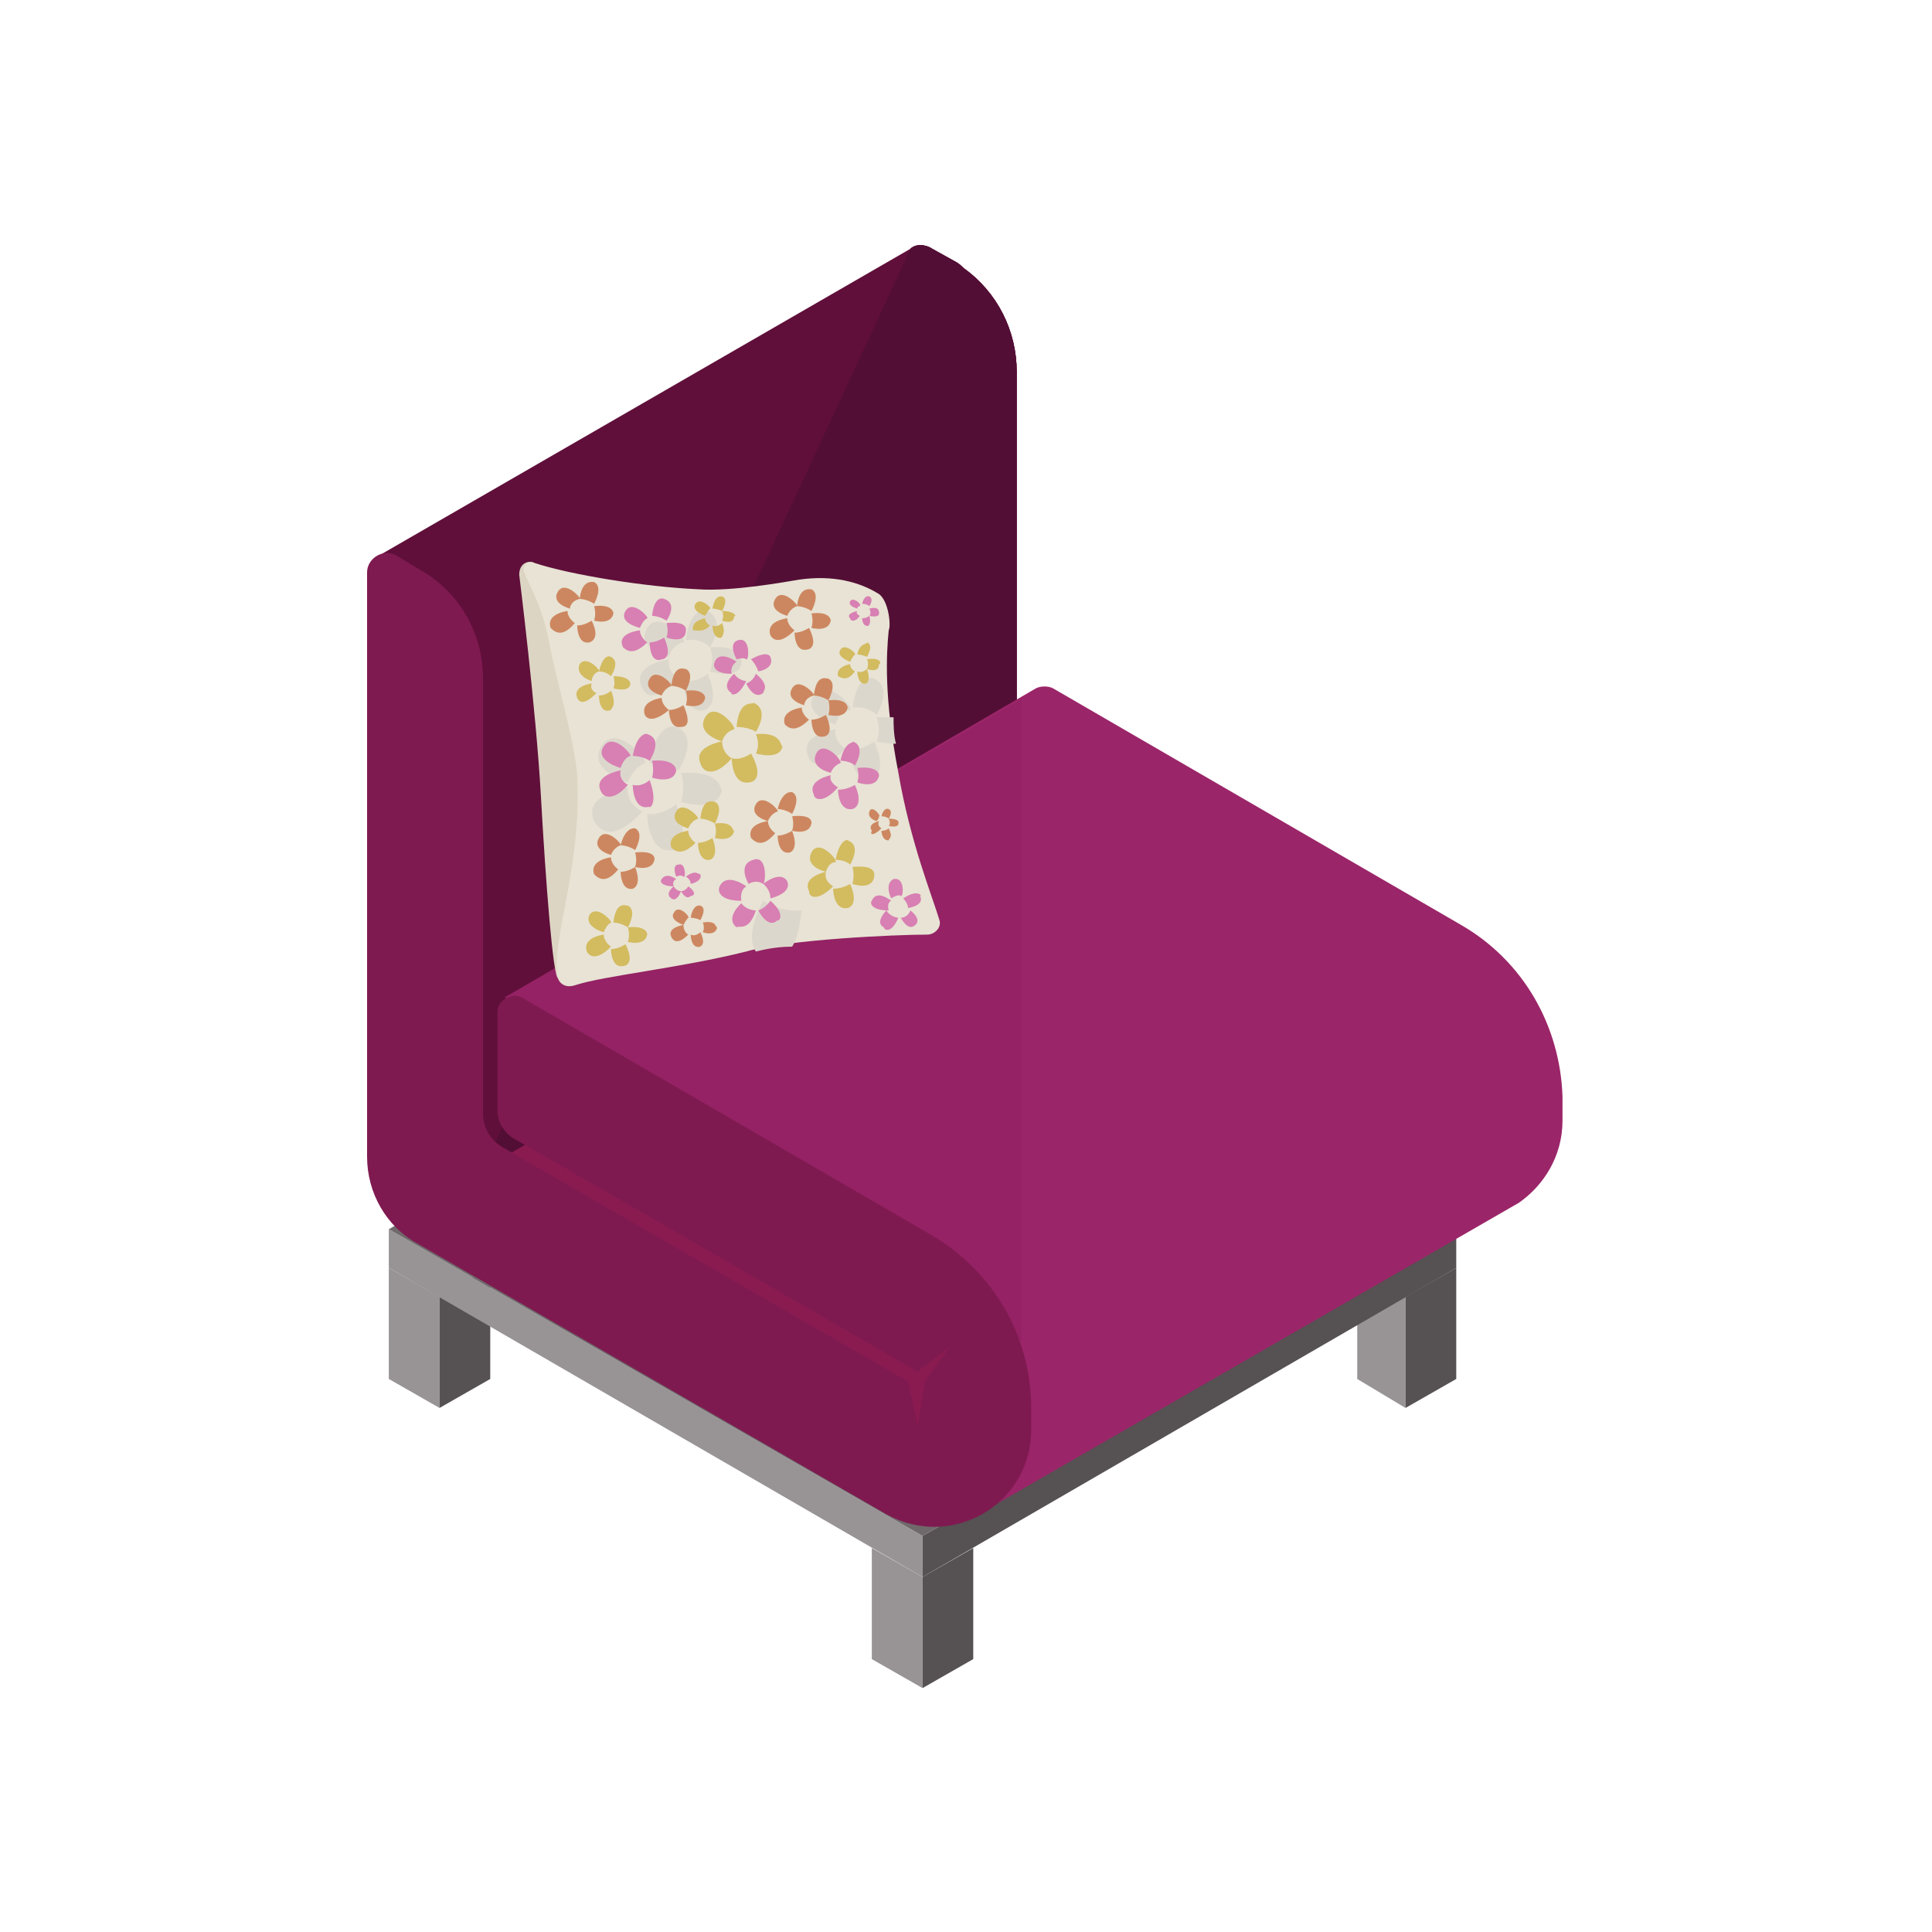 <?xml version="1.0" encoding="utf-8"?>
<!-- Generator: Adobe Illustrator 21.0.0, SVG Export Plug-In . SVG Version: 6.00 Build 0)  -->
<svg version="1.1" id="Layer_1" xmlns="http://www.w3.org/2000/svg" xmlns:xlink="http://www.w3.org/1999/xlink" x="0px" y="0px"
	 viewBox="0 0 80 80" style="enable-background:new 0 0 80 80;" xml:space="preserve">
<style type="text/css">
	.st0{fill:#989495;}
	.st1{fill:#565152;}
	.st2{fill:#70696B;}
	.st3{fill:#8A1B51;}
	.st4{fill:#600F3A;}
	.st5{fill:#530E35;}
	.st6{fill:#9B2569;}
	.st7{opacity:0.1;fill:#530E35;}
	.st8{fill:#7F1A51;}
	.st9{fill:#DCD7CC;}
	.st10{fill:#DDD5C3;}
	.st11{fill:#E8E3D4;}
	.st12{fill:#D87FB3;}
	.st13{fill:#D3BB60;}
	.st14{fill:#CD8760;}
</style>
<g id="XMLID_36311_">
	<g id="XMLID_36641_">
		<g id="XMLID_36651_">
			<polygon id="XMLID_36654_" class="st0" points="16.1,52.5 16.1,57.1 18.2,58.3 18.2,53.7 			"/>
			<polygon id="XMLID_36652_" class="st1" points="20.3,52.5 18.2,53.7 18.2,58.3 20.3,57.1 			"/>
		</g>
		<polygon id="XMLID_36650_" class="st0" points="16.1,50.9 16.1,52.5 38.2,65.3 38.2,63.6 		"/>
		<g id="XMLID_36647_">
			<polygon id="XMLID_36649_" class="st0" points="56.2,52.5 56.2,57.1 58.2,58.3 58.2,53.7 			"/>
			<polygon id="XMLID_36648_" class="st1" points="60.3,52.5 58.2,53.7 58.2,58.3 60.3,57.1 			"/>
		</g>
		<polygon id="XMLID_36643_" class="st1" points="60.3,50.9 38.2,63.6 38.2,65.3 60.3,52.5 		"/>
		<polygon id="XMLID_36642_" class="st2" points="38.2,38.1 16.1,50.9 38.2,63.6 60.3,50.9 		"/>
	</g>
	<g id="XMLID_36637_">
		<polygon id="XMLID_36639_" class="st0" points="36.1,64.1 36.1,68.7 38.2,69.9 38.2,65.3 		"/>
		<polygon id="XMLID_36638_" class="st1" points="40.3,64.1 38.2,65.3 38.2,69.9 40.3,68.7 		"/>
	</g>
	<polygon id="XMLID_36636_" class="st3" points="21,44.9 21,49.8 39.5,60.4 39.5,55.5 	"/>
	<path id="XMLID_36635_" class="st4" d="M37.7,10.3c0.2-0.2,0.6-0.2,0.9,0l0.9,0.5c0.2,0.1,0.3,0.2,0.4,0.3c1.4,1,2.2,2.6,2.2,4.3
		v20.3L20,48.4L15.7,23L37.7,10.3z"/>
	<path id="XMLID_42180_" class="st4" d="M37.7,10.3c0.2-0.2,0.6-0.2,0.9,0l0.9,0.5c0.2,0.1,0.3,0.2,0.4,0.3c1.4,1,2.2,2.6,2.2,4.3
		v20.3L20,48.4"/>
	<path id="XMLID_42179_" class="st5" d="M37.7,10.3c0.2-0.2,0.6-0.2,0.9,0l0.9,0.5c0.2,0.1,0.3,0.2,0.4,0.3c1.4,1,2.2,2.6,2.2,4.3
		v20.3L20,48.4"/>
	<path id="XMLID_36634_" class="st6" d="M42.9,28.5c0.2-0.1,0.5-0.1,0.7,0l16.9,9.8c2.6,1.5,4.1,4.2,4.2,7.1c0,0,0,1,0,1
		c0,1.5-0.8,2.7-1.8,3.4l0,0L40.7,62.6c0,0,0.3-9.1-2.3-10.6L20.9,41.3C20.9,41.3,42.9,28.5,42.9,28.5z"/>
	<path class="st7" d="M42.2,29c-3.9,2.3-21.3,12.3-21.3,12.3L38.5,52c0.9,0.5,1.4,1.9,1.8,3.5h2V29z"/>
	<path id="XMLID_36630_" class="st8" d="M15.2,45.6V23.7c0-0.6,0.7-1,1.2-0.7l1,0.6c1.6,0.9,2.6,2.6,2.6,4.5v18
		c0,0.6,0.3,1.1,0.8,1.4l16.8,9.7L38,59l0.3-1.8l1-1.4L38,56.8l-16.8-9.7c-0.4-0.3-0.6-0.7-0.6-1.1v-4.1c0-0.5,0.6-0.8,1-0.6
		l16.9,9.8c2.6,1.5,4.2,4.2,4.2,7.2v0.9c0,3.1-3.3,5-6,3.5L17.3,51.5c-1.3-0.7-2.1-2.1-2.1-3.6L15.2,45.6L15.2,45.6z"/>
	<g id="XMLID_36624_">
		<path id="XMLID_36629_" class="st9" d="M31.4,34.8c0,0-1.3-1.4-0.2-2c1.1-0.6,1.5,1.8,1.3,1.7C31.9,34.3,31.4,34.8,31.4,34.8z"/>
		<path id="XMLID_36628_" class="st9" d="M31.2,36.2c0,0-0.4-0.7,0.1-1.3c0,0-2-0.8-2.1,0.5C29.1,36,29.6,36.7,31.2,36.2z"/>
		<path id="XMLID_36627_" class="st9" d="M32.7,34.5c0,0,0.7,0.3,0.9,1c0,0,1.7-0.8,0.9-1.7C34.6,33.8,34,33,32.7,34.5z"/>
		<path id="XMLID_36625_" class="st9" d="M33.6,35.7c0,0-0.1,0.7-0.7,1.1c0,0,1.1,1.4,1.8,0.5C34.7,37.2,35.3,36.5,33.6,35.7z"/>
	</g>
	<g id="XMLID_36315_">
		<g id="XMLID_36621_">
			<path id="XMLID_36623_" class="st10" d="M23.1,40.5c0.6,0.4,1.4-3.7,1.1-8.5c-0.1-1.6,0.2-3.4-0.1-5.2c-0.3-1.9-2-3.5-2-3.5
				c-0.2-0.1-0.6,0-0.6,0.5c0,0,0.7,5.6,0.9,9.2C22.6,36.6,22.9,40.4,23.1,40.5z"/>
			<path id="XMLID_36622_" class="st11" d="M38.9,38.1c0.1,0.3-0.2,0.6-0.5,0.6c-1.3,0-5.8,0.2-7.5,0.7c-2.8,0.7-5.9,1-7.1,1.4
				c-0.3,0.1-0.6,0-0.7-0.3c-0.3-1.6,1-4.5,0.8-8.4c-0.1-1.4-0.9-4.1-1.1-5.2c-0.3-1.7-0.8-2.5-1.1-3.2c-0.1-0.3,0.2-0.5,0.4-0.4
				c1.5,0.5,4.6,1,6.8,1.1c1.4,0.1,3.6-0.3,4.2-0.4c1.4-0.2,2.5,0.1,3.3,0.6c0.4,0.3,0.5,1.3,0.4,1.5c-0.1,1-0.2,2.8,0.4,5.9
				C37.7,34.9,38.6,37.1,38.9,38.1z"/>
		</g>
		<g id="XMLID_36317_">
			<g id="XMLID_36611_">
				<path id="XMLID_36620_" class="st9" d="M26,32.4c0,0-1.7-0.5-1.1-1.5c0.6-1,2,0.6,1.8,0.7C26.2,31.8,26,32.4,26,32.4z"/>
				<path id="XMLID_36616_" class="st9" d="M26.6,33.6c0,0-0.7-0.3-0.6-1c0,0-1.9,0.3-1.4,1.4C24.9,34.5,25.5,34.8,26.6,33.6z"/>
				<path id="XMLID_36615_" class="st9" d="M28,33.3c0,0-0.6,0.5-1.2,0.4c0,0,0,1.7,1.1,1.5C27.8,35.2,28.7,35,28,33.3z"/>
				<path id="XMLID_36614_" class="st9" d="M26.9,31.6c0,0,0.7-0.1,1.2,0.3c0,0,0.9-1.4-0.1-1.8C28,30.1,27.2,29.8,26.9,31.6z"/>
				<path id="XMLID_36612_" class="st9" d="M28.2,32c0,0,0.2,0.6,0,1.2c0,0,1.5,0.5,1.7-0.5C29.8,32.7,29.9,31.9,28.2,32z"/>
			</g>
			<g id="XMLID_36602_">
				<path id="XMLID_36610_" class="st9" d="M27.7,27.2c0,0-1.4-0.4-0.9-1.2c0.5-0.8,1.7,0.5,1.5,0.6C27.8,26.7,27.7,27.2,27.7,27.2z
					"/>
				<path id="XMLID_36609_" class="st9" d="M28.1,28.1c0,0-0.5-0.3-0.4-0.8c0,0-1.6,0.2-1.1,1.2C26.7,28.8,27.2,29.1,28.1,28.1z"/>
				<path id="XMLID_36608_" class="st9" d="M29.3,27.9c0,0-0.5,0.4-1,0.3c0,0,0,1.4,0.9,1.2C29.1,29.4,29.9,29.3,29.3,27.9z"/>
				<path id="XMLID_36607_" class="st9" d="M28.4,26.5c0,0,0.6-0.1,1,0.3c0,0,0.7-1.1-0.1-1.5C29.3,25.3,28.6,25,28.4,26.5z"/>
				<path id="XMLID_36603_" class="st9" d="M29.4,26.8c0,0,0.2,0.5,0,1c0,0,1.3,0.4,1.3-0.4C30.7,27.4,30.8,26.7,29.4,26.8z"/>
			</g>
			<g id="XMLID_36593_">
				<path id="XMLID_36601_" class="st9" d="M34.6,30c0,0-1.4-0.4-0.9-1.2c0.5-0.8,1.7,0.5,1.5,0.6C34.7,29.5,34.6,30,34.6,30z"/>
				<path id="XMLID_36600_" class="st9" d="M35,31c0,0-0.5-0.3-0.4-0.8c0,0-1.6,0.2-1.1,1.2C33.6,31.7,34.2,31.9,35,31z"/>
				<path id="XMLID_36598_" class="st9" d="M36.2,30.7c0,0-0.5,0.4-1,0.3c0,0,0,1.4,0.9,1.2C36.1,32.2,36.8,32.1,36.2,30.7z"/>
				<path id="XMLID_36597_" class="st9" d="M35.3,29.3c0,0,0.6-0.1,1,0.3c0,0,0.7-1.1-0.1-1.5C36.2,28.1,35.5,27.8,35.3,29.3z"/>
				<g id="XMLID_36594_">
					<path id="XMLID_36596_" class="st9" d="M31.6,37.3c0,0-0.8,1.4-0.3,2.1c0.4-0.1,0.9-0.2,1.5-0.2c0.2-0.3,0.3-0.8,0.4-1.5
						C33.2,37.7,32.3,37.8,31.6,37.3z"/>
					<path id="XMLID_36595_" class="st9" d="M36.3,29.7c0,0,0.2,0.5,0,1c0,0,0.4,0.1,0.8,0.1c-0.1-0.4-0.1-0.8-0.1-1.1
						C36.8,29.7,36.6,29.7,36.3,29.7z"/>
				</g>
			</g>
			<g id="XMLID_36583_">
				<path id="XMLID_36589_" class="st12" d="M26.5,26c0,0-0.9-0.2-0.6-0.7c0.3-0.5,1,0.3,0.9,0.3C26.6,25.7,26.5,26,26.5,26z"/>
				<path id="XMLID_36588_" class="st12" d="M26.8,26.6c0,0-0.3-0.2-0.3-0.5c0,0-1,0.1-0.7,0.7C26,27,26.3,27.1,26.8,26.6z"/>
				<path id="XMLID_36587_" class="st12" d="M27.5,26.4c0,0-0.3,0.2-0.6,0.2c0,0,0,0.9,0.5,0.7C27.4,27.3,27.9,27.3,27.5,26.4z"/>
				<path id="XMLID_36585_" class="st12" d="M27,25.5c0,0,0.3,0,0.6,0.2c0,0,0.5-0.7-0.1-0.9C27.5,24.8,27.1,24.6,27,25.5z"/>
				<path id="XMLID_36584_" class="st12" d="M27.6,25.8c0,0,0.1,0.3,0,0.6c0,0,0.8,0.3,0.8-0.3C28.4,26.1,28.5,25.7,27.6,25.8z"/>
			</g>
			<g id="XMLID_36574_">
				<path id="XMLID_36582_" class="st12" d="M30.5,27.3c0,0-0.4-0.7,0.1-0.8c0.5-0.1,0.4,0.9,0.3,0.8C30.8,27.2,30.5,27.3,30.5,27.3
					z"/>
				<path id="XMLID_36581_" class="st12" d="M30.3,27.9c0,0-0.1-0.3,0.2-0.5c0,0-0.7-0.5-0.9,0C29.5,27.6,29.6,27.9,30.3,27.9z"/>
				<path id="XMLID_36580_" class="st12" d="M30.9,28.2c0,0-0.3,0-0.5-0.3c0,0-0.6,0.5-0.1,0.8C30.2,28.7,30.5,29,30.9,28.2z"/>
				<path id="XMLID_36576_" class="st12" d="M31.1,27.3c0,0,0.2,0.2,0.3,0.5c0,0,0.7-0.1,0.5-0.6C31.9,27.2,31.8,26.9,31.1,27.3z"/>
				<path id="XMLID_36575_" class="st12" d="M31.3,27.9c0,0-0.1,0.3-0.4,0.4c0,0,0.3,0.7,0.7,0.4C31.6,28.6,31.9,28.4,31.3,27.9z"/>
			</g>
			<g id="XMLID_36564_">
				<path id="XMLID_36573_" class="st12" d="M31,36.6c0,0-0.5-0.8,0.2-1c0.6-0.2,0.5,1,0.4,1C31.3,36.4,31,36.6,31,36.6z"/>
				<path id="XMLID_36572_" class="st12" d="M30.7,37.3c0,0-0.1-0.4,0.2-0.6c0,0-0.8-0.6-1.1,0C29.7,36.9,29.8,37.3,30.7,37.3z"/>
				<path id="XMLID_36571_" class="st12" d="M31.3,37.7c0,0-0.4,0-0.6-0.3c0,0-0.7,0.6-0.2,1C30.6,38.3,31,38.6,31.3,37.7z"/>
				<path id="XMLID_36569_" class="st12" d="M31.6,36.6c0,0,0.3,0.2,0.3,0.6c0,0,0.9-0.2,0.7-0.7C32.6,36.5,32.4,36,31.6,36.6z"/>
				<path id="XMLID_36568_" class="st12" d="M31.9,37.3c0,0-0.2,0.3-0.5,0.4c0,0,0.4,0.8,0.8,0.4C32.2,38.2,32.6,37.9,31.9,37.3z"/>
			</g>
			<g id="XMLID_36554_">
				<path id="XMLID_36563_" class="st12" d="M36.9,37.2c0,0-0.3-0.6,0.1-0.8c0.5-0.1,0.4,0.8,0.3,0.7C37.2,37,36.9,37.2,36.9,37.2z"
					/>
				<path id="XMLID_36562_" class="st12" d="M36.8,37.7c0,0-0.1-0.3,0.1-0.4c0,0-0.6-0.5-0.8,0C36,37.4,36.1,37.7,36.8,37.7z"/>
				<path id="XMLID_36560_" class="st12" d="M37.2,38c0,0-0.3,0-0.5-0.3c0,0-0.5,0.5-0.1,0.7C36.6,38.5,36.9,38.7,37.2,38z"/>
				<path id="XMLID_36559_" class="st12" d="M37.4,37.2c0,0,0.2,0.2,0.2,0.4c0,0,0.7-0.1,0.5-0.5C38.2,37.1,38,36.8,37.4,37.2z"/>
				<path id="XMLID_36555_" class="st12" d="M37.7,37.7c0,0-0.1,0.3-0.4,0.3c0,0,0.3,0.6,0.6,0.3C37.9,38.3,38.2,38.1,37.7,37.7z"/>
			</g>
			<g id="XMLID_36547_">
				<path id="XMLID_36553_" class="st13" d="M29.9,30.7c0,0-1.1-0.3-0.7-1c0.4-0.7,1.3,0.4,1.2,0.5C30,30.3,29.9,30.7,29.9,30.7z"/>
				<path id="XMLID_36552_" class="st13" d="M30.3,31.4c0,0-0.4-0.2-0.4-0.7c0,0-1.2,0.2-0.9,0.9C29.1,32,29.6,32.2,30.3,31.4z"/>
				<path id="XMLID_36550_" class="st13" d="M31.1,31.2c0,0-0.4,0.3-0.8,0.2c0,0,0,1.1,0.7,1C31.1,32.4,31.7,32.3,31.1,31.2z"/>
				<path id="XMLID_36549_" class="st13" d="M30.5,30.1c0,0,0.5,0,0.8,0.2c0,0,0.6-0.9-0.1-1.2C31.2,29.2,30.6,28.9,30.5,30.1z"/>
				<path id="XMLID_36548_" class="st13" d="M31.3,30.4c0,0,0.2,0.4,0,0.8c0,0,1,0.3,1.1-0.3C32.3,30.9,32.4,30.3,31.3,30.4z"/>
			</g>
			<g id="XMLID_36537_">
				<path id="XMLID_36546_" class="st13" d="M25,38.6c0,0-0.8-0.2-0.6-0.7c0.3-0.5,1,0.3,0.9,0.3C25.1,38.3,25,38.6,25,38.6z"/>
				<path id="XMLID_36545_" class="st13" d="M25.3,39.2c0,0-0.3-0.2-0.3-0.5c0,0-0.9,0.1-0.7,0.7C24.4,39.6,24.7,39.8,25.3,39.2z"/>
				<path id="XMLID_36541_" class="st13" d="M25.9,39.1c0,0-0.3,0.2-0.6,0.2c0,0,0,0.8,0.5,0.7C25.9,40,26.3,39.9,25.9,39.1z"/>
				<path id="XMLID_36540_" class="st13" d="M25.4,38.2c0,0,0.3,0,0.6,0.2c0,0,0.4-0.7,0-0.9C25.9,37.5,25.5,37.3,25.4,38.2z"/>
				<path id="XMLID_36539_" class="st13" d="M26,38.4c0,0,0.1,0.3,0,0.6c0,0,0.7,0.2,0.8-0.3C26.8,38.8,26.9,38.3,26,38.4z"/>
			</g>
			<g id="XMLID_36528_">
				<path id="XMLID_36536_" class="st12" d="M25.7,31.8c0,0-1.1-0.3-0.7-0.9c0.4-0.6,1.2,0.4,1.1,0.4C25.8,31.4,25.7,31.8,25.7,31.8
					z"/>
				<path id="XMLID_36535_" class="st12" d="M26,32.5c0,0-0.4-0.2-0.3-0.6c0,0-1.2,0.2-0.8,0.9C25,33,25.4,33.2,26,32.5z"/>
				<path id="XMLID_36534_" class="st12" d="M26.9,32.3c0,0-0.3,0.3-0.7,0.2c0,0,0,1.1,0.7,0.9C26.8,33.5,27.3,33.4,26.9,32.3z"/>
				<path id="XMLID_36533_" class="st12" d="M26.2,31.3c0,0,0.4,0,0.7,0.2c0,0,0.6-0.9-0.1-1.1C26.9,30.4,26.4,30.2,26.2,31.3z"/>
				<path id="XMLID_36532_" class="st12" d="M27,31.5c0,0,0.1,0.4,0,0.7c0,0,0.9,0.3,1-0.3C28,32,28.1,31.4,27,31.5z"/>
			</g>
			<g id="XMLID_36518_">
				<path id="XMLID_36527_" class="st12" d="M34.4,32c0,0-0.9-0.2-0.6-0.8c0.3-0.6,1.1,0.3,1,0.4C34.5,31.7,34.4,32,34.4,32z"/>
				<path id="XMLID_36526_" class="st12" d="M34.7,32.6c0,0-0.4-0.2-0.3-0.5c0,0-1,0.2-0.7,0.8C33.7,33.1,34.1,33.3,34.7,32.6z"/>
				<path id="XMLID_36525_" class="st12" d="M35.4,32.5c0,0-0.3,0.2-0.7,0.2c0,0,0,0.9,0.6,0.8C35.3,33.5,35.8,33.4,35.4,32.5z"/>
				<path id="XMLID_36523_" class="st12" d="M34.8,31.5c0,0,0.4,0,0.6,0.2c0,0,0.5-0.8-0.1-1C35.4,30.8,35,30.6,34.8,31.5z"/>
				<path id="XMLID_36522_" class="st12" d="M35.5,31.8c0,0,0.1,0.3,0,0.6c0,0,0.8,0.3,0.9-0.3C36.4,32.1,36.4,31.7,35.5,31.8z"/>
			</g>
			<g id="XMLID_36508_">
				<path id="XMLID_36517_" class="st13" d="M34.2,36.1c0,0-0.9-0.2-0.6-0.8c0.3-0.6,1.1,0.3,1,0.4C34.3,35.7,34.2,36.1,34.2,36.1z"
					/>
				<path id="XMLID_36516_" class="st13" d="M34.5,36.7c0,0-0.4-0.2-0.3-0.6c0,0-1,0.2-0.7,0.8C33.5,37.2,33.9,37.3,34.5,36.7z"/>
				<path id="XMLID_36514_" class="st13" d="M35.2,36.6c0,0-0.3,0.2-0.7,0.2c0,0,0,0.9,0.6,0.8C35.1,37.6,35.6,37.5,35.2,36.6z"/>
				<path id="XMLID_36513_" class="st13" d="M34.6,35.6c0,0,0.4,0,0.6,0.2c0,0,0.5-0.8-0.1-1C35.2,34.8,34.8,34.6,34.6,35.6z"/>
				<path id="XMLID_36509_" class="st13" d="M35.3,35.9c0,0,0.1,0.3,0,0.7c0,0,0.8,0.3,0.9-0.3C36.2,36.2,36.3,35.8,35.3,35.9z"/>
			</g>
			<g id="XMLID_36502_">
				<path id="XMLID_36507_" class="st13" d="M28.5,34.3c0,0-0.8-0.2-0.5-0.7c0.3-0.5,1,0.3,0.9,0.3C28.6,34,28.5,34.3,28.5,34.3z"/>
				<path id="XMLID_36506_" class="st13" d="M28.8,34.9c0,0-0.3-0.2-0.3-0.5c0,0-0.9,0.1-0.7,0.7C28,35.3,28.3,35.4,28.8,34.9z"/>
				<path id="XMLID_36505_" class="st13" d="M29.5,34.7c0,0-0.3,0.2-0.6,0.2c0,0,0,0.8,0.5,0.7C29.4,35.6,29.8,35.5,29.5,34.7z"/>
				<path id="XMLID_36504_" class="st13" d="M29,33.9c0,0,0.3,0,0.6,0.2c0,0,0.4-0.7,0-0.9C29.5,33.2,29.1,33,29,33.9z"/>
				<path id="XMLID_36503_" class="st13" d="M29.6,34.1c0,0,0.1,0.3,0,0.6c0,0,0.7,0.2,0.8-0.3C30.3,34.4,30.4,34,29.6,34.1z"/>
			</g>
			<g id="XMLID_36491_">
				<path id="XMLID_36501_" class="st14" d="M31.8,34c0,0-0.8-0.2-0.5-0.7c0.3-0.5,1,0.3,0.9,0.3C31.9,33.7,31.8,34,31.8,34z"/>
				<path id="XMLID_36500_" class="st14" d="M32.1,34.5c0,0-0.3-0.2-0.3-0.5c0,0-0.9,0.1-0.7,0.7C31.3,34.9,31.6,35.1,32.1,34.5z"/>
				<path id="XMLID_36499_" class="st14" d="M32.8,34.4c0,0-0.3,0.2-0.6,0.2c0,0,0,0.8,0.5,0.7C32.7,35.3,33.1,35.2,32.8,34.4z"/>
				<path id="XMLID_36498_" class="st14" d="M32.2,33.5c0,0,0.3,0,0.6,0.2c0,0,0.4-0.7,0-0.9C32.8,32.8,32.4,32.7,32.2,33.5z"/>
				<path id="XMLID_36496_" class="st14" d="M32.8,33.8c0,0,0.1,0.3,0,0.6c0,0,0.7,0.2,0.8-0.3C33.6,34.1,33.7,33.7,32.8,33.8z"/>
			</g>
			<g id="XMLID_36473_">
				<path id="XMLID_36486_" class="st14" d="M25.3,35.4c0,0-0.8-0.2-0.5-0.7c0.3-0.5,1,0.3,0.9,0.3C25.4,35.1,25.3,35.4,25.3,35.4z"
					/>
				<path id="XMLID_36485_" class="st14" d="M25.6,36c0,0-0.3-0.2-0.3-0.5c0,0-0.9,0.1-0.7,0.7C24.8,36.4,25.1,36.6,25.6,36z"/>
				<path id="XMLID_36480_" class="st14" d="M26.3,35.9c0,0-0.3,0.2-0.6,0.2c0,0,0,0.8,0.5,0.7C26.2,36.8,26.6,36.7,26.3,35.9z"/>
				<path id="XMLID_36475_" class="st14" d="M25.7,35c0,0,0.3,0,0.6,0.2c0,0,0.4-0.7,0-0.9C26.3,34.3,25.9,34.2,25.7,35z"/>
				<path id="XMLID_36474_" class="st14" d="M26.3,35.3c0,0,0.1,0.3,0,0.6c0,0,0.7,0.2,0.8-0.3C27.1,35.6,27.2,35.2,26.3,35.3z"/>
			</g>
			<g id="XMLID_36450_">
				<path id="XMLID_36471_" class="st14" d="M28.3,38.3c0,0-0.6-0.2-0.4-0.5c0.2-0.4,0.7,0.2,0.6,0.2C28.4,38.1,28.3,38.3,28.3,38.3
					z"/>
				<path id="XMLID_36466_" class="st14" d="M28.5,38.7c0,0-0.2-0.1-0.2-0.4c0,0-0.7,0.1-0.5,0.5C27.9,39,28.1,39.1,28.5,38.7z"/>
				<path id="XMLID_36461_" class="st14" d="M29,38.6c0,0-0.2,0.2-0.4,0.1c0,0,0,0.6,0.4,0.5C28.9,39.2,29.3,39.2,29,38.6z"/>
				<path id="XMLID_36460_" class="st14" d="M28.6,38c0,0,0.2,0,0.4,0.1c0,0,0.3-0.5,0-0.6C29,37.5,28.7,37.4,28.6,38z"/>
				<path id="XMLID_36455_" class="st14" d="M29.1,38.2c0,0,0.1,0.2,0,0.4c0,0,0.5,0.2,0.6-0.2C29.6,38.4,29.7,38.1,29.1,38.2z"/>
			</g>
			<g id="XMLID_36435_">
				<path id="XMLID_36449_" class="st13" d="M24.5,28.2c0,0-0.7-0.2-0.5-0.7c0.3-0.4,0.9,0.3,0.8,0.3C24.5,27.9,24.5,28.2,24.5,28.2
					z"/>
				<path id="XMLID_36448_" class="st13" d="M24.7,28.7c0,0-0.3-0.1-0.2-0.4c0,0-0.8,0.1-0.6,0.6C24,29.1,24.2,29.2,24.7,28.7z"/>
				<path id="XMLID_36446_" class="st13" d="M25.3,28.6c0,0-0.2,0.2-0.5,0.2c0,0,0,0.8,0.5,0.6C25.2,29.4,25.6,29.3,25.3,28.6z"/>
				<path id="XMLID_36441_" class="st13" d="M24.8,27.8c0,0,0.3,0,0.5,0.2c0,0,0.4-0.6,0-0.8C25.3,27.2,25,27,24.8,27.8z"/>
				<path id="XMLID_36436_" class="st13" d="M25.4,28c0,0,0.1,0.3,0,0.5c0,0,0.7,0.2,0.7-0.2C26.1,28.3,26.1,28,25.4,28z"/>
			</g>
			<g id="XMLID_36420_">
				<path id="XMLID_36430_" class="st14" d="M33.3,29.2c0,0-0.8-0.2-0.5-0.7c0.3-0.5,1,0.3,0.9,0.3C33.3,28.9,33.3,29.2,33.3,29.2z"
					/>
				<path id="XMLID_36425_" class="st14" d="M33.5,29.8c0,0-0.3-0.2-0.3-0.5c0,0-0.9,0.1-0.7,0.7C32.7,30.2,33,30.3,33.5,29.8z"/>
				<path id="XMLID_36424_" class="st14" d="M34.2,29.6c0,0-0.3,0.2-0.6,0.2c0,0,0,0.8,0.5,0.7C34.1,30.5,34.6,30.5,34.2,29.6z"/>
				<path id="XMLID_36423_" class="st14" d="M33.7,28.8c0,0,0.3,0,0.6,0.2c0,0,0.4-0.7,0-0.9C34.2,28.1,33.8,27.9,33.7,28.8z"/>
				<path id="XMLID_36422_" class="st14" d="M34.3,29c0,0,0.1,0.3,0,0.6c0,0,0.7,0.2,0.8-0.3C35.1,29.3,35.1,28.9,34.3,29z"/>
			</g>
			<g id="XMLID_36406_">
				<path id="XMLID_36418_" class="st14" d="M23.6,25.2c0,0-0.8-0.2-0.5-0.7c0.3-0.5,1,0.3,0.9,0.3C23.6,24.9,23.6,25.2,23.6,25.2z"
					/>
				<path id="XMLID_36414_" class="st14" d="M23.8,25.8c0,0-0.3-0.2-0.3-0.5c0,0-0.9,0.1-0.7,0.7C23,26.2,23.3,26.4,23.8,25.8z"/>
				<path id="XMLID_36413_" class="st14" d="M24.5,25.7c0,0-0.3,0.2-0.6,0.2c0,0,0,0.8,0.5,0.7C24.4,26.6,24.9,26.5,24.5,25.7z"/>
				<path id="XMLID_36411_" class="st14" d="M24,24.8c0,0,0.3,0,0.6,0.2c0,0,0.4-0.7,0-0.9C24.5,24.1,24.1,24,24,24.8z"/>
				<path id="XMLID_36407_" class="st14" d="M24.6,25.1c0,0,0.1,0.3,0,0.6c0,0,0.7,0.2,0.8-0.3C25.4,25.4,25.4,25,24.6,25.1z"/>
			</g>
			<g id="XMLID_36392_">
				<path id="XMLID_36405_" class="st13" d="M29.2,25.5c0,0-0.6-0.2-0.4-0.5c0.2-0.3,0.7,0.2,0.6,0.2C29.3,25.3,29.2,25.5,29.2,25.5
					z"/>
				<path id="XMLID_36403_" class="st13" d="M29.4,25.9c0,0-0.2-0.1-0.2-0.3c0,0-0.6,0.1-0.5,0.5C28.9,26.1,29.1,26.2,29.4,25.9z"/>
				<path id="XMLID_36399_" class="st13" d="M29.9,25.8c0,0-0.2,0.2-0.4,0.1c0,0,0,0.6,0.4,0.5C29.8,26.4,30.1,26.3,29.9,25.8z"/>
				<path id="XMLID_36398_" class="st13" d="M29.5,25.2c0,0,0.2,0,0.4,0.1c0,0,0.3-0.5,0-0.6C29.9,24.7,29.6,24.6,29.5,25.2z"/>
				<path id="XMLID_36396_" class="st13" d="M29.9,25.3c0,0,0.1,0.2,0,0.4c0,0,0.5,0.2,0.5-0.2C30.5,25.6,30.5,25.3,29.9,25.3z"/>
			</g>
			<g id="XMLID_36381_">
				<path id="XMLID_36391_" class="st14" d="M27.4,28.8c0,0-0.8-0.2-0.5-0.7c0.3-0.5,1,0.3,0.9,0.3C27.5,28.5,27.4,28.8,27.4,28.8z"
					/>
				<path id="XMLID_36390_" class="st14" d="M27.7,29.4c0,0-0.3-0.2-0.3-0.5c0,0-0.9,0.1-0.7,0.7C26.8,29.8,27.1,29.9,27.7,29.4z"/>
				<path id="XMLID_36389_" class="st14" d="M28.3,29.2c0,0-0.3,0.2-0.6,0.2c0,0,0,0.8,0.5,0.7C28.3,30.1,28.7,30.1,28.3,29.2z"/>
				<path id="XMLID_36387_" class="st14" d="M27.8,28.4c0,0,0.3,0,0.6,0.2c0,0,0.4-0.7,0-0.9C28.3,27.7,27.9,27.5,27.8,28.4z"/>
				<path id="XMLID_36385_" class="st14" d="M28.4,28.6c0,0,0.1,0.3,0,0.6c0,0,0.7,0.2,0.8-0.3C29.2,29,29.3,28.5,28.4,28.6z"/>
			</g>
			<g id="XMLID_36370_">
				<path id="XMLID_36380_" class="st14" d="M32.6,25.5c0,0-0.8-0.2-0.5-0.7c0.3-0.5,1,0.3,0.9,0.3C32.7,25.2,32.6,25.5,32.6,25.5z"
					/>
				<path id="XMLID_36378_" class="st14" d="M32.9,26.1c0,0-0.3-0.2-0.3-0.5c0,0-0.9,0.1-0.7,0.7C32,26.5,32.3,26.7,32.9,26.1z"/>
				<path id="XMLID_36374_" class="st14" d="M33.5,26c0,0-0.3,0.2-0.6,0.2c0,0,0,0.8,0.5,0.7C33.5,26.9,33.9,26.8,33.5,26z"/>
				<path id="XMLID_36373_" class="st14" d="M33,25.1c0,0,0.3,0,0.6,0.2c0,0,0.4-0.7,0-0.9C33.5,24.4,33.1,24.3,33,25.1z"/>
				<path id="XMLID_36372_" class="st14" d="M33.6,25.4c0,0,0.1,0.3,0,0.6c0,0,0.7,0.2,0.8-0.3C34.4,25.7,34.4,25.3,33.6,25.4z"/>
			</g>
			<g id="XMLID_36357_">
				<path id="XMLID_36366_" class="st13" d="M35.2,27.4c0,0-0.6-0.2-0.4-0.5c0.2-0.3,0.7,0.2,0.6,0.2C35.3,27.2,35.2,27.4,35.2,27.4
					z"/>
				<path id="XMLID_36365_" class="st13" d="M35.4,27.8c0,0-0.2-0.1-0.2-0.3c0,0-0.6,0.1-0.5,0.5C34.9,28.1,35.1,28.2,35.4,27.8z"/>
				<path id="XMLID_36363_" class="st13" d="M35.9,27.7c0,0-0.2,0.2-0.4,0.1c0,0,0,0.6,0.4,0.5C35.8,28.3,36.1,28.3,35.9,27.7z"/>
				<path id="XMLID_36359_" class="st13" d="M35.5,27.1c0,0,0.2,0,0.4,0.1c0,0,0.3-0.5,0-0.6C35.9,26.7,35.6,26.6,35.5,27.1z"/>
				<path id="XMLID_36358_" class="st13" d="M35.9,27.3c0,0,0.1,0.2,0,0.4c0,0,0.5,0.2,0.5-0.2C36.5,27.5,36.5,27.2,35.9,27.3z"/>
			</g>
			<g id="XMLID_36345_">
				<path id="XMLID_36356_" class="st12" d="M28,36.3c0,0-0.2-0.5,0.1-0.5c0.3-0.1,0.3,0.6,0.2,0.5C28.2,36.2,28,36.3,28,36.3z"/>
				<path id="XMLID_36354_" class="st12" d="M27.9,36.7c0,0-0.1-0.2,0.1-0.3c0,0-0.4-0.3-0.6,0C27.3,36.5,27.4,36.7,27.9,36.7z"/>
				<path id="XMLID_36352_" class="st12" d="M28.2,36.9c0,0-0.2,0-0.3-0.2c0,0-0.4,0.3-0.1,0.5C27.8,37.2,28,37.4,28.2,36.9z"/>
				<path id="XMLID_36348_" class="st12" d="M28.4,36.3c0,0,0.2,0.1,0.2,0.3c0,0,0.5-0.1,0.4-0.4C28.9,36.2,28.8,36,28.4,36.3z"/>
				<path id="XMLID_36347_" class="st12" d="M28.5,36.7c0,0-0.1,0.2-0.3,0.2c0,0,0.2,0.4,0.4,0.2C28.7,37.1,28.9,37,28.5,36.7z"/>
			</g>
			<g id="XMLID_36332_">
				<path id="XMLID_36341_" class="st14" d="M36.3,34c0,0-0.4-0.1-0.3-0.4c0.1-0.3,0.5,0.2,0.4,0.2C36.4,33.9,36.3,34,36.3,34z"/>
				<path id="XMLID_36340_" class="st14" d="M36.5,34.3c0,0-0.2-0.1-0.1-0.3c0,0-0.5,0.1-0.3,0.4C36,34.6,36.2,34.6,36.5,34.3z"/>
				<path id="XMLID_36339_" class="st14" d="M36.8,34.3c0,0-0.1,0.1-0.3,0.1c0,0,0,0.4,0.3,0.4C36.8,34.7,37,34.7,36.8,34.3z"/>
				<path id="XMLID_36337_" class="st14" d="M36.5,33.8c0,0,0.2,0,0.3,0.1c0,0,0.2-0.3,0-0.4C36.8,33.5,36.6,33.4,36.5,33.8z"/>
				<path id="XMLID_36333_" class="st14" d="M36.8,33.9c0,0,0.1,0.2,0,0.3c0,0,0.4,0.1,0.4-0.1C37.2,34.1,37.3,33.9,36.8,33.9z"/>
			</g>
			<g id="XMLID_36318_">
				<path id="XMLID_36330_" class="st12" d="M35.5,25.2c0,0-0.4-0.1-0.3-0.3c0.1-0.2,0.5,0.1,0.4,0.2C35.5,25.1,35.5,25.2,35.5,25.2
					z"/>
				<path id="XMLID_36326_" class="st12" d="M35.6,25.5c0,0-0.2-0.1-0.1-0.2c0,0-0.5,0.1-0.3,0.3C35.2,25.7,35.4,25.8,35.6,25.5z"/>
				<path id="XMLID_36325_" class="st12" d="M36,25.5c0,0-0.1,0.1-0.3,0.1c0,0,0,0.4,0.3,0.3C35.9,25.9,36.1,25.9,36,25.5z"/>
				<path id="XMLID_36324_" class="st12" d="M35.7,25c0,0,0.2,0,0.3,0.1c0,0,0.2-0.3,0-0.4C36,24.7,35.8,24.6,35.7,25z"/>
				<path id="XMLID_36322_" class="st12" d="M36,25.2c0,0,0.1,0.2,0,0.3c0,0,0.4,0.1,0.4-0.1C36.4,25.3,36.4,25.1,36,25.2z"/>
			</g>
		</g>
	</g>
</g>
</svg>
